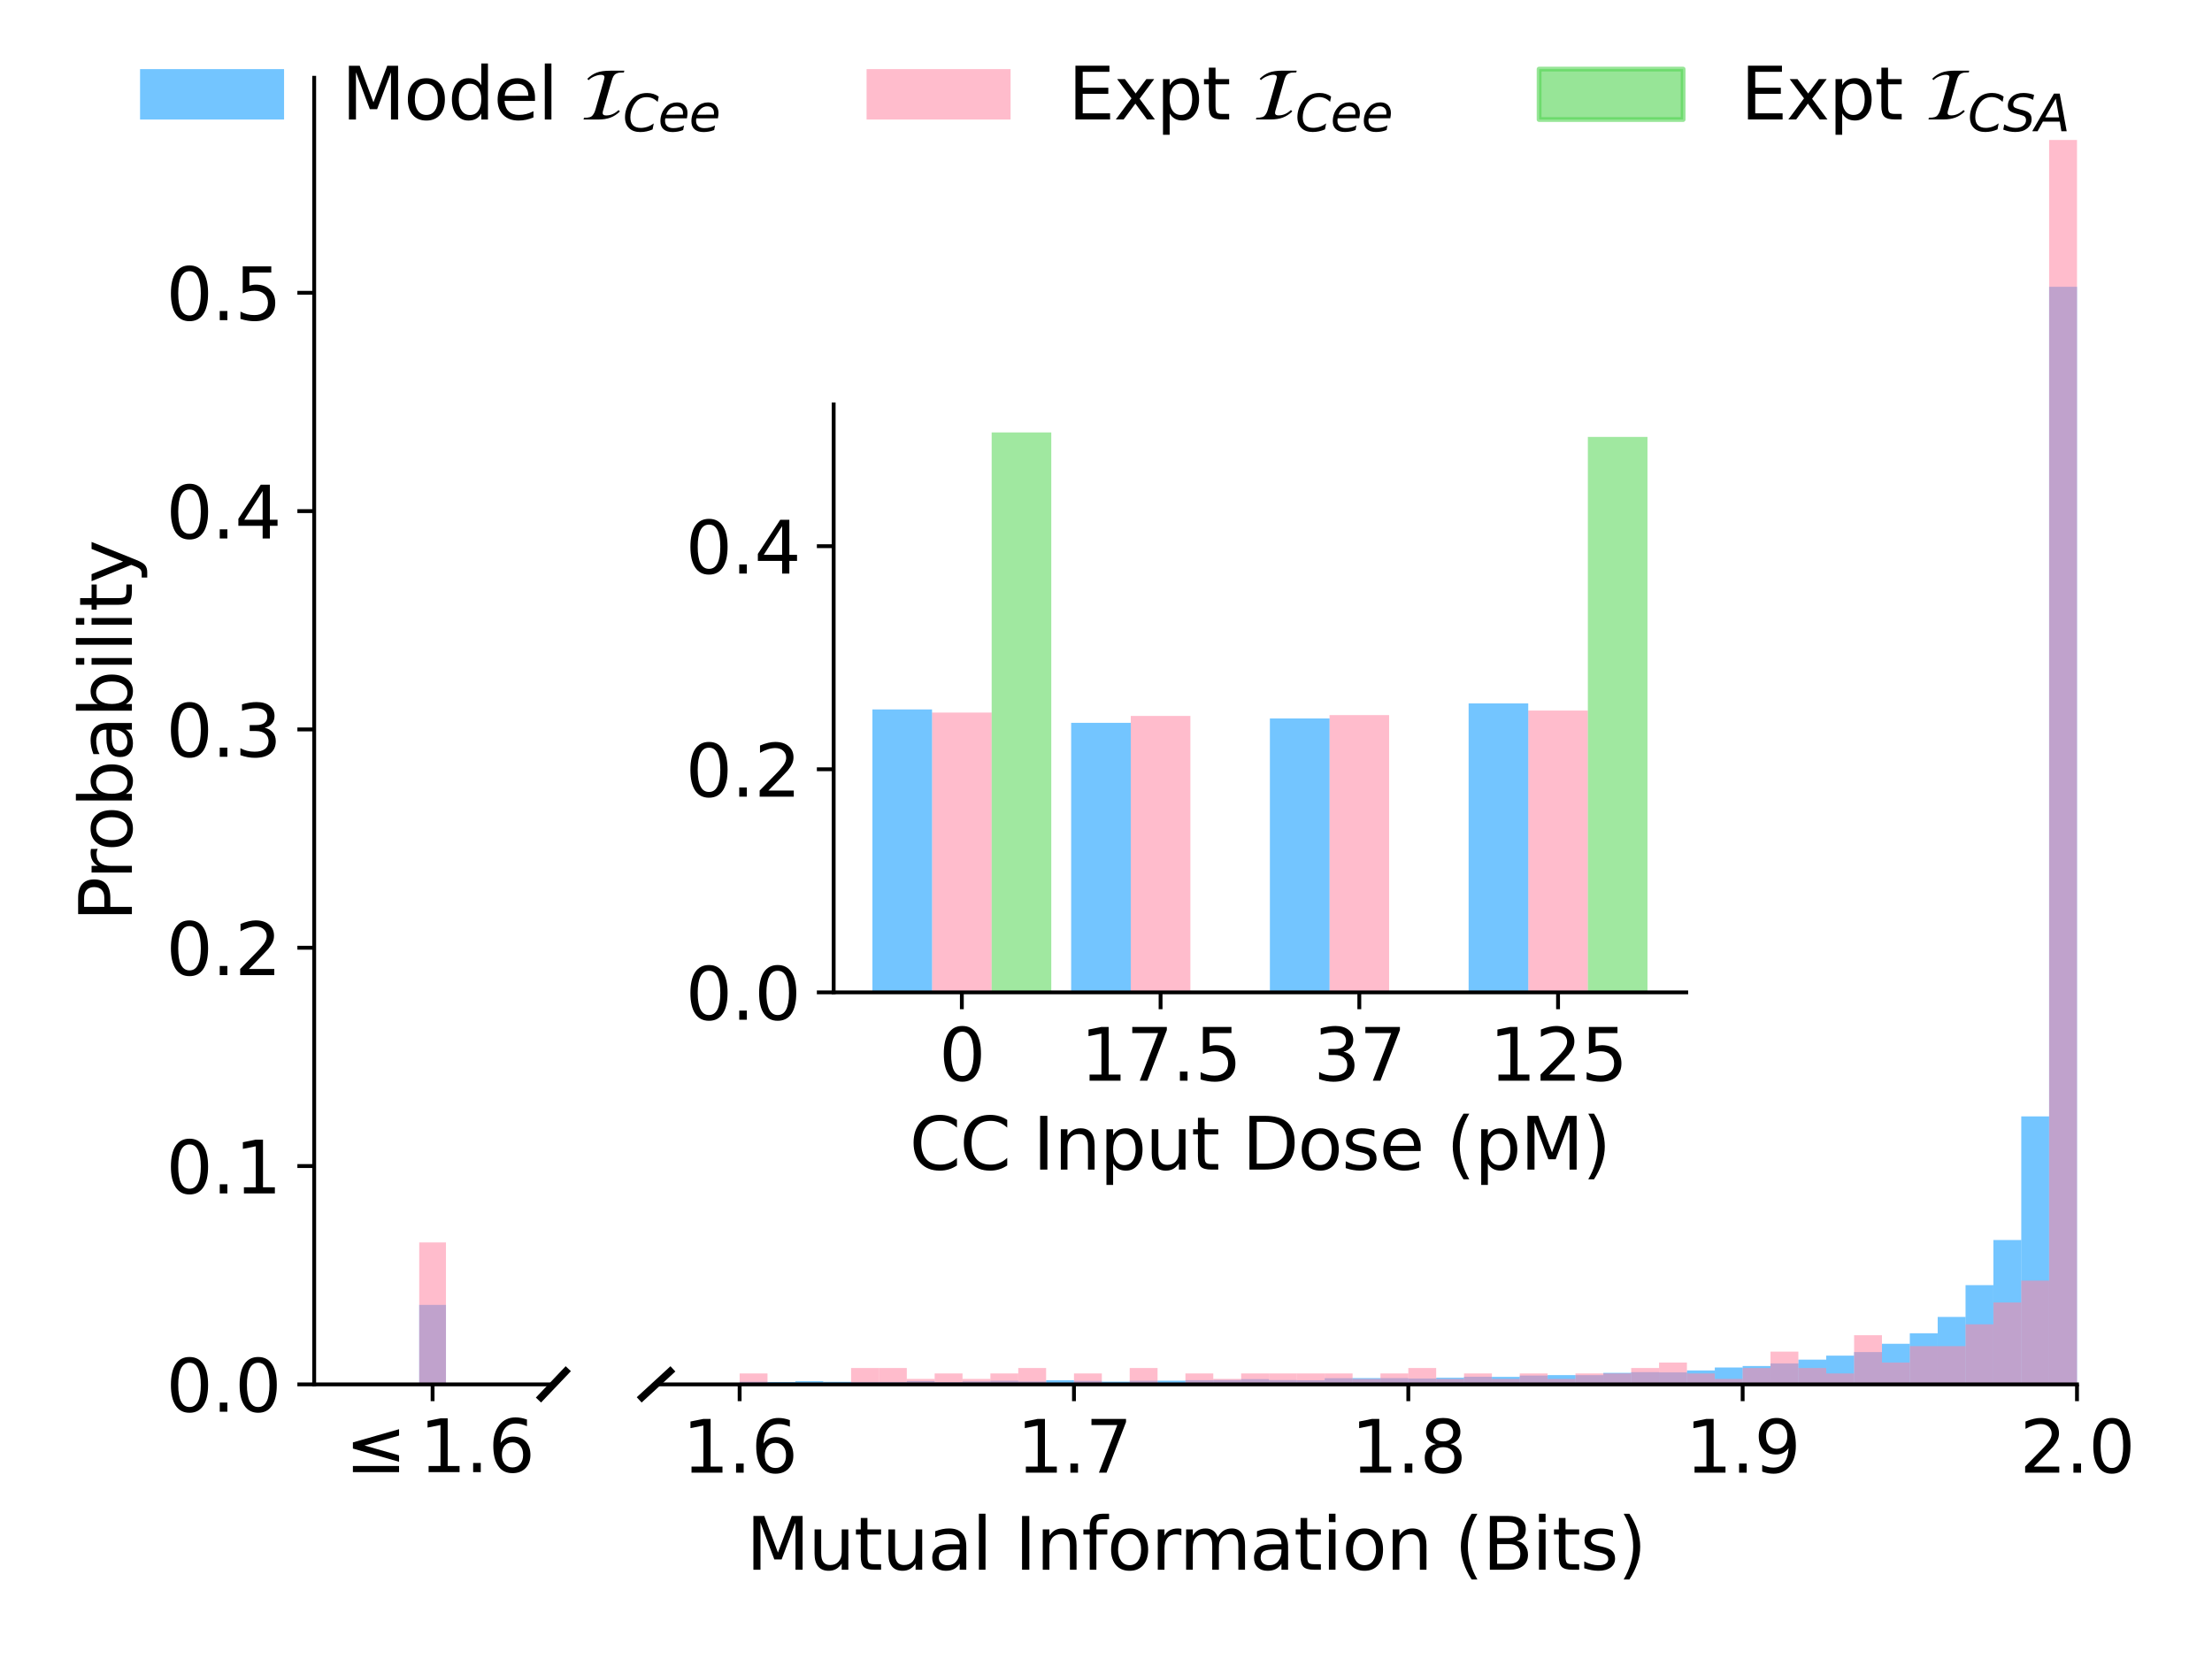 <?xml version="1.0" encoding="utf-8" standalone="no"?>
<!DOCTYPE svg PUBLIC "-//W3C//DTD SVG 1.1//EN"
  "http://www.w3.org/Graphics/SVG/1.1/DTD/svg11.dtd">
<svg height="345.6pt" version="1.1" viewBox="0 0 460.8 345.6" width="460.8pt" xmlns="http://www.w3.org/2000/svg" xmlns:xlink="http://www.w3.org/1999/xlink">
 <defs>
  <style type="text/css">*{stroke-linecap:butt;stroke-linejoin:round;}</style>
 </defs>
 <g id="figure_1">
  <g id="patch_1">
   <path d="M 0 345.6 
L 460.8 345.6 
L 460.8 0 
L 0 0 
z
" style="fill:#ffffff;"/>
  </g>
  <g id="axes_1">
   <g id="patch_2">
    <path d="M 65.45 288.389 
L 114.785 288.389 
L 114.785 16.2 
L 65.45 16.2 
z
" style="fill:#ffffff;"/>
   </g>
   <g id="patch_3">
    <path clip-path="url(#pae0243adae)" d="M 87.331 288.389 
L 92.903 288.389 
L 92.903 271.835 
L 87.331 271.835 
z
" style="fill:#0096ff;opacity:0.55;"/>
   </g>
   <g id="patch_4">
    <path clip-path="url(#pae0243adae)" d="M 87.331 288.389 
L 92.903 288.389 
L 92.903 258.828 
L 87.331 258.828 
z
" style="fill:#ff85a2;opacity:0.55;"/>
   </g>
   <g id="matplotlib.axis_1">
    <g id="xtick_1">
     <g id="line2d_1">
      <defs>
       <path d="M 0 0 
L 0 3.5 
" id="m8e11535f0c" style="stroke:#000000;stroke-width:0.8;"/>
      </defs>
      <g>
       <use style="stroke:#000000;stroke-width:0.8;" x="90.117" xlink:href="#m8e11535f0c" y="288.389"/>
      </g>
     </g>
     <g id="text_1">
      <!-- $\leq$1.6 -->
      <g transform="translate(68.967 306.786)scale(0.15 -0.15)">
       <defs>
        <path d="M 4684 3175 
L 1684 2309 
L 4684 1453 
L 4684 897 
L 678 2047 
L 678 2578 
L 4684 3725 
L 4684 3175 
z
M 678 531 
L 4684 531 
L 4684 0 
L 678 0 
L 678 531 
z
" id="DejaVuSans-2264" transform="scale(0.016)"/>
        <path d="M 794 531 
L 1825 531 
L 1825 4091 
L 703 3866 
L 703 4441 
L 1819 4666 
L 2450 4666 
L 2450 531 
L 3481 531 
L 3481 0 
L 794 0 
L 794 531 
z
" id="DejaVuSans-31" transform="scale(0.016)"/>
        <path d="M 684 794 
L 1344 794 
L 1344 0 
L 684 0 
L 684 794 
z
" id="DejaVuSans-2e" transform="scale(0.016)"/>
        <path d="M 2113 2584 
Q 1688 2584 1439 2293 
Q 1191 2003 1191 1497 
Q 1191 994 1439 701 
Q 1688 409 2113 409 
Q 2538 409 2786 701 
Q 3034 994 3034 1497 
Q 3034 2003 2786 2293 
Q 2538 2584 2113 2584 
z
M 3366 4563 
L 3366 3988 
Q 3128 4100 2886 4159 
Q 2644 4219 2406 4219 
Q 1781 4219 1451 3797 
Q 1122 3375 1075 2522 
Q 1259 2794 1537 2939 
Q 1816 3084 2150 3084 
Q 2853 3084 3261 2657 
Q 3669 2231 3669 1497 
Q 3669 778 3244 343 
Q 2819 -91 2113 -91 
Q 1303 -91 875 529 
Q 447 1150 447 2328 
Q 447 3434 972 4092 
Q 1497 4750 2381 4750 
Q 2619 4750 2861 4703 
Q 3103 4656 3366 4563 
z
" id="DejaVuSans-36" transform="scale(0.016)"/>
       </defs>
       <use transform="translate(19.482 0.781)" xlink:href="#DejaVuSans-2264"/>
       <use transform="translate(122.754 0.781)" xlink:href="#DejaVuSans-31"/>
       <use transform="translate(186.377 0.781)" xlink:href="#DejaVuSans-2e"/>
       <use transform="translate(218.164 0.781)" xlink:href="#DejaVuSans-36"/>
      </g>
     </g>
    </g>
   </g>
   <g id="matplotlib.axis_2">
    <g id="ytick_1">
     <g id="line2d_2">
      <defs>
       <path d="M 0 0 
L -3.5 0 
" id="m78f0cee0ce" style="stroke:#000000;stroke-width:0.8;"/>
      </defs>
      <g>
       <use style="stroke:#000000;stroke-width:0.8;" x="65.45" xlink:href="#m78f0cee0ce" y="288.389"/>
      </g>
     </g>
     <g id="text_2">
      <!-- 0.0 -->
      <g transform="translate(34.595 294.088)scale(0.15 -0.15)">
       <defs>
        <path d="M 2034 4250 
Q 1547 4250 1301 3770 
Q 1056 3291 1056 2328 
Q 1056 1369 1301 889 
Q 1547 409 2034 409 
Q 2525 409 2770 889 
Q 3016 1369 3016 2328 
Q 3016 3291 2770 3770 
Q 2525 4250 2034 4250 
z
M 2034 4750 
Q 2819 4750 3233 4129 
Q 3647 3509 3647 2328 
Q 3647 1150 3233 529 
Q 2819 -91 2034 -91 
Q 1250 -91 836 529 
Q 422 1150 422 2328 
Q 422 3509 836 4129 
Q 1250 4750 2034 4750 
z
" id="DejaVuSans-30" transform="scale(0.016)"/>
       </defs>
       <use xlink:href="#DejaVuSans-30"/>
       <use x="63.623" xlink:href="#DejaVuSans-2e"/>
       <use x="95.41" xlink:href="#DejaVuSans-30"/>
      </g>
     </g>
    </g>
    <g id="ytick_2">
     <g id="line2d_3">
      <g>
       <use style="stroke:#000000;stroke-width:0.8;" x="65.45" xlink:href="#m78f0cee0ce" y="242.91"/>
      </g>
     </g>
     <g id="text_3">
      <!-- 0.1 -->
      <g transform="translate(34.595 248.609)scale(0.15 -0.15)">
       <use xlink:href="#DejaVuSans-30"/>
       <use x="63.623" xlink:href="#DejaVuSans-2e"/>
       <use x="95.41" xlink:href="#DejaVuSans-31"/>
      </g>
     </g>
    </g>
    <g id="ytick_3">
     <g id="line2d_4">
      <g>
       <use style="stroke:#000000;stroke-width:0.8;" x="65.45" xlink:href="#m78f0cee0ce" y="197.432"/>
      </g>
     </g>
     <g id="text_4">
      <!-- 0.2 -->
      <g transform="translate(34.595 203.131)scale(0.15 -0.15)">
       <defs>
        <path d="M 1228 531 
L 3431 531 
L 3431 0 
L 469 0 
L 469 531 
Q 828 903 1448 1529 
Q 2069 2156 2228 2338 
Q 2531 2678 2651 2914 
Q 2772 3150 2772 3378 
Q 2772 3750 2511 3984 
Q 2250 4219 1831 4219 
Q 1534 4219 1204 4116 
Q 875 4013 500 3803 
L 500 4441 
Q 881 4594 1212 4672 
Q 1544 4750 1819 4750 
Q 2544 4750 2975 4387 
Q 3406 4025 3406 3419 
Q 3406 3131 3298 2873 
Q 3191 2616 2906 2266 
Q 2828 2175 2409 1742 
Q 1991 1309 1228 531 
z
" id="DejaVuSans-32" transform="scale(0.016)"/>
       </defs>
       <use xlink:href="#DejaVuSans-30"/>
       <use x="63.623" xlink:href="#DejaVuSans-2e"/>
       <use x="95.41" xlink:href="#DejaVuSans-32"/>
      </g>
     </g>
    </g>
    <g id="ytick_4">
     <g id="line2d_5">
      <g>
       <use style="stroke:#000000;stroke-width:0.8;" x="65.45" xlink:href="#m78f0cee0ce" y="151.953"/>
      </g>
     </g>
     <g id="text_5">
      <!-- 0.3 -->
      <g transform="translate(34.595 157.652)scale(0.15 -0.15)">
       <defs>
        <path d="M 2597 2516 
Q 3050 2419 3304 2112 
Q 3559 1806 3559 1356 
Q 3559 666 3084 287 
Q 2609 -91 1734 -91 
Q 1441 -91 1130 -33 
Q 819 25 488 141 
L 488 750 
Q 750 597 1062 519 
Q 1375 441 1716 441 
Q 2309 441 2620 675 
Q 2931 909 2931 1356 
Q 2931 1769 2642 2001 
Q 2353 2234 1838 2234 
L 1294 2234 
L 1294 2753 
L 1863 2753 
Q 2328 2753 2575 2939 
Q 2822 3125 2822 3475 
Q 2822 3834 2567 4026 
Q 2313 4219 1838 4219 
Q 1578 4219 1281 4162 
Q 984 4106 628 3988 
L 628 4550 
Q 988 4650 1302 4700 
Q 1616 4750 1894 4750 
Q 2613 4750 3031 4423 
Q 3450 4097 3450 3541 
Q 3450 3153 3228 2886 
Q 3006 2619 2597 2516 
z
" id="DejaVuSans-33" transform="scale(0.016)"/>
       </defs>
       <use xlink:href="#DejaVuSans-30"/>
       <use x="63.623" xlink:href="#DejaVuSans-2e"/>
       <use x="95.41" xlink:href="#DejaVuSans-33"/>
      </g>
     </g>
    </g>
    <g id="ytick_5">
     <g id="line2d_6">
      <g>
       <use style="stroke:#000000;stroke-width:0.8;" x="65.45" xlink:href="#m78f0cee0ce" y="106.475"/>
      </g>
     </g>
     <g id="text_6">
      <!-- 0.4 -->
      <g transform="translate(34.595 112.174)scale(0.15 -0.15)">
       <defs>
        <path d="M 2419 4116 
L 825 1625 
L 2419 1625 
L 2419 4116 
z
M 2253 4666 
L 3047 4666 
L 3047 1625 
L 3713 1625 
L 3713 1100 
L 3047 1100 
L 3047 0 
L 2419 0 
L 2419 1100 
L 313 1100 
L 313 1709 
L 2253 4666 
z
" id="DejaVuSans-34" transform="scale(0.016)"/>
       </defs>
       <use xlink:href="#DejaVuSans-30"/>
       <use x="63.623" xlink:href="#DejaVuSans-2e"/>
       <use x="95.41" xlink:href="#DejaVuSans-34"/>
      </g>
     </g>
    </g>
    <g id="ytick_6">
     <g id="line2d_7">
      <g>
       <use style="stroke:#000000;stroke-width:0.8;" x="65.45" xlink:href="#m78f0cee0ce" y="60.996"/>
      </g>
     </g>
     <g id="text_7">
      <!-- 0.5 -->
      <g transform="translate(34.595 66.695)scale(0.15 -0.15)">
       <defs>
        <path d="M 691 4666 
L 3169 4666 
L 3169 4134 
L 1269 4134 
L 1269 2991 
Q 1406 3038 1543 3061 
Q 1681 3084 1819 3084 
Q 2600 3084 3056 2656 
Q 3513 2228 3513 1497 
Q 3513 744 3044 326 
Q 2575 -91 1722 -91 
Q 1428 -91 1123 -41 
Q 819 9 494 109 
L 494 744 
Q 775 591 1075 516 
Q 1375 441 1709 441 
Q 2250 441 2565 725 
Q 2881 1009 2881 1497 
Q 2881 1984 2565 2268 
Q 2250 2553 1709 2553 
Q 1456 2553 1204 2497 
Q 953 2441 691 2322 
L 691 4666 
z
" id="DejaVuSans-35" transform="scale(0.016)"/>
       </defs>
       <use xlink:href="#DejaVuSans-30"/>
       <use x="63.623" xlink:href="#DejaVuSans-2e"/>
       <use x="95.41" xlink:href="#DejaVuSans-35"/>
      </g>
     </g>
    </g>
    <g id="text_8">
     <!-- Probability -->
     <g transform="translate(27.476 191.938)rotate(-90)scale(0.15 -0.15)">
      <defs>
       <path d="M 1259 4147 
L 1259 2394 
L 2053 2394 
Q 2494 2394 2734 2622 
Q 2975 2850 2975 3272 
Q 2975 3691 2734 3919 
Q 2494 4147 2053 4147 
L 1259 4147 
z
M 628 4666 
L 2053 4666 
Q 2838 4666 3239 4311 
Q 3641 3956 3641 3272 
Q 3641 2581 3239 2228 
Q 2838 1875 2053 1875 
L 1259 1875 
L 1259 0 
L 628 0 
L 628 4666 
z
" id="DejaVuSans-50" transform="scale(0.016)"/>
       <path d="M 2631 2963 
Q 2534 3019 2420 3045 
Q 2306 3072 2169 3072 
Q 1681 3072 1420 2755 
Q 1159 2438 1159 1844 
L 1159 0 
L 581 0 
L 581 3500 
L 1159 3500 
L 1159 2956 
Q 1341 3275 1631 3429 
Q 1922 3584 2338 3584 
Q 2397 3584 2469 3576 
Q 2541 3569 2628 3553 
L 2631 2963 
z
" id="DejaVuSans-72" transform="scale(0.016)"/>
       <path d="M 1959 3097 
Q 1497 3097 1228 2736 
Q 959 2375 959 1747 
Q 959 1119 1226 758 
Q 1494 397 1959 397 
Q 2419 397 2687 759 
Q 2956 1122 2956 1747 
Q 2956 2369 2687 2733 
Q 2419 3097 1959 3097 
z
M 1959 3584 
Q 2709 3584 3137 3096 
Q 3566 2609 3566 1747 
Q 3566 888 3137 398 
Q 2709 -91 1959 -91 
Q 1206 -91 779 398 
Q 353 888 353 1747 
Q 353 2609 779 3096 
Q 1206 3584 1959 3584 
z
" id="DejaVuSans-6f" transform="scale(0.016)"/>
       <path d="M 3116 1747 
Q 3116 2381 2855 2742 
Q 2594 3103 2138 3103 
Q 1681 3103 1420 2742 
Q 1159 2381 1159 1747 
Q 1159 1113 1420 752 
Q 1681 391 2138 391 
Q 2594 391 2855 752 
Q 3116 1113 3116 1747 
z
M 1159 2969 
Q 1341 3281 1617 3432 
Q 1894 3584 2278 3584 
Q 2916 3584 3314 3078 
Q 3713 2572 3713 1747 
Q 3713 922 3314 415 
Q 2916 -91 2278 -91 
Q 1894 -91 1617 61 
Q 1341 213 1159 525 
L 1159 0 
L 581 0 
L 581 4863 
L 1159 4863 
L 1159 2969 
z
" id="DejaVuSans-62" transform="scale(0.016)"/>
       <path d="M 2194 1759 
Q 1497 1759 1228 1600 
Q 959 1441 959 1056 
Q 959 750 1161 570 
Q 1363 391 1709 391 
Q 2188 391 2477 730 
Q 2766 1069 2766 1631 
L 2766 1759 
L 2194 1759 
z
M 3341 1997 
L 3341 0 
L 2766 0 
L 2766 531 
Q 2569 213 2275 61 
Q 1981 -91 1556 -91 
Q 1019 -91 701 211 
Q 384 513 384 1019 
Q 384 1609 779 1909 
Q 1175 2209 1959 2209 
L 2766 2209 
L 2766 2266 
Q 2766 2663 2505 2880 
Q 2244 3097 1772 3097 
Q 1472 3097 1187 3025 
Q 903 2953 641 2809 
L 641 3341 
Q 956 3463 1253 3523 
Q 1550 3584 1831 3584 
Q 2591 3584 2966 3190 
Q 3341 2797 3341 1997 
z
" id="DejaVuSans-61" transform="scale(0.016)"/>
       <path d="M 603 3500 
L 1178 3500 
L 1178 0 
L 603 0 
L 603 3500 
z
M 603 4863 
L 1178 4863 
L 1178 4134 
L 603 4134 
L 603 4863 
z
" id="DejaVuSans-69" transform="scale(0.016)"/>
       <path d="M 603 4863 
L 1178 4863 
L 1178 0 
L 603 0 
L 603 4863 
z
" id="DejaVuSans-6c" transform="scale(0.016)"/>
       <path d="M 1172 4494 
L 1172 3500 
L 2356 3500 
L 2356 3053 
L 1172 3053 
L 1172 1153 
Q 1172 725 1289 603 
Q 1406 481 1766 481 
L 2356 481 
L 2356 0 
L 1766 0 
Q 1100 0 847 248 
Q 594 497 594 1153 
L 594 3053 
L 172 3053 
L 172 3500 
L 594 3500 
L 594 4494 
L 1172 4494 
z
" id="DejaVuSans-74" transform="scale(0.016)"/>
       <path d="M 2059 -325 
Q 1816 -950 1584 -1140 
Q 1353 -1331 966 -1331 
L 506 -1331 
L 506 -850 
L 844 -850 
Q 1081 -850 1212 -737 
Q 1344 -625 1503 -206 
L 1606 56 
L 191 3500 
L 800 3500 
L 1894 763 
L 2988 3500 
L 3597 3500 
L 2059 -325 
z
" id="DejaVuSans-79" transform="scale(0.016)"/>
      </defs>
      <use xlink:href="#DejaVuSans-50"/>
      <use x="58.553" xlink:href="#DejaVuSans-72"/>
      <use x="97.416" xlink:href="#DejaVuSans-6f"/>
      <use x="158.598" xlink:href="#DejaVuSans-62"/>
      <use x="222.074" xlink:href="#DejaVuSans-61"/>
      <use x="283.354" xlink:href="#DejaVuSans-62"/>
      <use x="346.83" xlink:href="#DejaVuSans-69"/>
      <use x="374.613" xlink:href="#DejaVuSans-6c"/>
      <use x="402.396" xlink:href="#DejaVuSans-69"/>
      <use x="430.18" xlink:href="#DejaVuSans-74"/>
      <use x="469.389" xlink:href="#DejaVuSans-79"/>
     </g>
    </g>
   </g>
   <g id="line2d_8">
    <path d="M 112.688 291.111 
L 117.868 285.667 
" style="fill:none;stroke:#000000;stroke-linecap:square;stroke-width:1.5;"/>
   </g>
   <g id="patch_5">
    <path d="M 65.45 288.389 
L 65.45 16.2 
" style="fill:none;stroke:#000000;stroke-linecap:square;stroke-linejoin:miter;stroke-width:0.8;"/>
   </g>
   <g id="patch_6">
    <path d="M 65.45 288.389 
L 114.785 288.389 
" style="fill:none;stroke:#000000;stroke-linecap:square;stroke-linejoin:miter;stroke-width:0.8;"/>
   </g>
  </g>
  <g id="axes_2">
   <g id="patch_7">
    <path d="M 136.666 288.389 
L 432.675 288.389 
L 432.675 16.2 
L 136.666 16.2 
z
" style="fill:#ffffff;"/>
   </g>
   <g id="patch_8">
    <path clip-path="url(#p901dc71125)" d="M 154.079 288.389 
L 159.883 288.389 
L 159.883 287.843 
L 154.079 287.843 
z
" style="fill:#0096ff;opacity:0.55;"/>
   </g>
   <g id="patch_9">
    <path clip-path="url(#p901dc71125)" d="M 159.883 288.389 
L 165.687 288.389 
L 165.687 287.898 
L 159.883 287.898 
z
" style="fill:#0096ff;opacity:0.55;"/>
   </g>
   <g id="patch_10">
    <path clip-path="url(#p901dc71125)" d="M 165.687 288.389 
L 171.491 288.389 
L 171.491 287.734 
L 165.687 287.734 
z
" style="fill:#0096ff;opacity:0.55;"/>
   </g>
   <g id="patch_11">
    <path clip-path="url(#p901dc71125)" d="M 171.491 288.389 
L 177.295 288.389 
L 177.295 287.861 
L 171.491 287.861 
z
" style="fill:#0096ff;opacity:0.55;"/>
   </g>
   <g id="patch_12">
    <path clip-path="url(#p901dc71125)" d="M 177.295 288.389 
L 183.099 288.389 
L 183.099 287.879 
L 177.295 287.879 
z
" style="fill:#0096ff;opacity:0.55;"/>
   </g>
   <g id="patch_13">
    <path clip-path="url(#p901dc71125)" d="M 183.099 288.389 
L 188.903 288.389 
L 188.903 287.889 
L 183.099 287.889 
z
" style="fill:#0096ff;opacity:0.55;"/>
   </g>
   <g id="patch_14">
    <path clip-path="url(#p901dc71125)" d="M 188.903 288.389 
L 194.707 288.389 
L 194.707 287.716 
L 188.903 287.716 
z
" style="fill:#0096ff;opacity:0.55;"/>
   </g>
   <g id="patch_15">
    <path clip-path="url(#p901dc71125)" d="M 194.707 288.389 
L 200.511 288.389 
L 200.511 287.916 
L 194.707 287.916 
z
" style="fill:#0096ff;opacity:0.55;"/>
   </g>
   <g id="patch_16">
    <path clip-path="url(#p901dc71125)" d="M 200.511 288.389 
L 206.315 288.389 
L 206.315 287.77 
L 200.511 287.77 
z
" style="fill:#0096ff;opacity:0.55;"/>
   </g>
   <g id="patch_17">
    <path clip-path="url(#p901dc71125)" d="M 206.315 288.389 
L 212.119 288.389 
L 212.119 287.643 
L 206.315 287.643 
z
" style="fill:#0096ff;opacity:0.55;"/>
   </g>
   <g id="patch_18">
    <path clip-path="url(#p901dc71125)" d="M 212.119 288.389 
L 217.924 288.389 
L 217.924 287.788 
L 212.119 287.788 
z
" style="fill:#0096ff;opacity:0.55;"/>
   </g>
   <g id="patch_19">
    <path clip-path="url(#p901dc71125)" d="M 217.924 288.389 
L 223.728 288.389 
L 223.728 287.525 
L 217.924 287.525 
z
" style="fill:#0096ff;opacity:0.55;"/>
   </g>
   <g id="patch_20">
    <path clip-path="url(#p901dc71125)" d="M 223.728 288.389 
L 229.532 288.389 
L 229.532 287.67 
L 223.728 287.67 
z
" style="fill:#0096ff;opacity:0.55;"/>
   </g>
   <g id="patch_21">
    <path clip-path="url(#p901dc71125)" d="M 229.532 288.389 
L 235.336 288.389 
L 235.336 287.816 
L 229.532 287.816 
z
" style="fill:#0096ff;opacity:0.55;"/>
   </g>
   <g id="patch_22">
    <path clip-path="url(#p901dc71125)" d="M 235.336 288.389 
L 241.14 288.389 
L 241.14 287.634 
L 235.336 287.634 
z
" style="fill:#0096ff;opacity:0.55;"/>
   </g>
   <g id="patch_23">
    <path clip-path="url(#p901dc71125)" d="M 241.14 288.389 
L 246.944 288.389 
L 246.944 287.625 
L 241.14 287.625 
z
" style="fill:#0096ff;opacity:0.55;"/>
   </g>
   <g id="patch_24">
    <path clip-path="url(#p901dc71125)" d="M 246.944 288.389 
L 252.748 288.389 
L 252.748 287.516 
L 246.944 287.516 
z
" style="fill:#0096ff;opacity:0.55;"/>
   </g>
   <g id="patch_25">
    <path clip-path="url(#p901dc71125)" d="M 252.748 288.389 
L 258.552 288.389 
L 258.552 287.479 
L 252.748 287.479 
z
" style="fill:#0096ff;opacity:0.55;"/>
   </g>
   <g id="patch_26">
    <path clip-path="url(#p901dc71125)" d="M 258.552 288.389 
L 264.356 288.389 
L 264.356 287.288 
L 258.552 287.288 
z
" style="fill:#0096ff;opacity:0.55;"/>
   </g>
   <g id="patch_27">
    <path clip-path="url(#p901dc71125)" d="M 264.356 288.389 
L 270.16 288.389 
L 270.16 287.488 
L 264.356 287.488 
z
" style="fill:#0096ff;opacity:0.55;"/>
   </g>
   <g id="patch_28">
    <path clip-path="url(#p901dc71125)" d="M 270.16 288.389 
L 275.964 288.389 
L 275.964 287.525 
L 270.16 287.525 
z
" style="fill:#0096ff;opacity:0.55;"/>
   </g>
   <g id="patch_29">
    <path clip-path="url(#p901dc71125)" d="M 275.964 288.389 
L 281.769 288.389 
L 281.769 287.097 
L 275.964 287.097 
z
" style="fill:#0096ff;opacity:0.55;"/>
   </g>
   <g id="patch_30">
    <path clip-path="url(#p901dc71125)" d="M 281.769 288.389 
L 287.573 288.389 
L 287.573 287.088 
L 281.769 287.088 
z
" style="fill:#0096ff;opacity:0.55;"/>
   </g>
   <g id="patch_31">
    <path clip-path="url(#p901dc71125)" d="M 287.573 288.389 
L 293.377 288.389 
L 293.377 287.079 
L 287.573 287.079 
z
" style="fill:#0096ff;opacity:0.55;"/>
   </g>
   <g id="patch_32">
    <path clip-path="url(#p901dc71125)" d="M 293.377 288.389 
L 299.181 288.389 
L 299.181 287.17 
L 293.377 287.17 
z
" style="fill:#0096ff;opacity:0.55;"/>
   </g>
   <g id="patch_33">
    <path clip-path="url(#p901dc71125)" d="M 299.181 288.389 
L 304.985 288.389 
L 304.985 287.015 
L 299.181 287.015 
z
" style="fill:#0096ff;opacity:0.55;"/>
   </g>
   <g id="patch_34">
    <path clip-path="url(#p901dc71125)" d="M 304.985 288.389 
L 310.789 288.389 
L 310.789 286.806 
L 304.985 286.806 
z
" style="fill:#0096ff;opacity:0.55;"/>
   </g>
   <g id="patch_35">
    <path clip-path="url(#p901dc71125)" d="M 310.789 288.389 
L 316.593 288.389 
L 316.593 286.824 
L 310.789 286.824 
z
" style="fill:#0096ff;opacity:0.55;"/>
   </g>
   <g id="patch_36">
    <path clip-path="url(#p901dc71125)" d="M 316.593 288.389 
L 322.397 288.389 
L 322.397 286.561 
L 316.593 286.561 
z
" style="fill:#0096ff;opacity:0.55;"/>
   </g>
   <g id="patch_37">
    <path clip-path="url(#p901dc71125)" d="M 322.397 288.389 
L 328.201 288.389 
L 328.201 286.461 
L 322.397 286.461 
z
" style="fill:#0096ff;opacity:0.55;"/>
   </g>
   <g id="patch_38">
    <path clip-path="url(#p901dc71125)" d="M 328.201 288.389 
L 334.005 288.389 
L 334.005 286.47 
L 328.201 286.47 
z
" style="fill:#0096ff;opacity:0.55;"/>
   </g>
   <g id="patch_39">
    <path clip-path="url(#p901dc71125)" d="M 334.005 288.389 
L 339.81 288.389 
L 339.81 285.997 
L 334.005 285.997 
z
" style="fill:#0096ff;opacity:0.55;"/>
   </g>
   <g id="patch_40">
    <path clip-path="url(#p901dc71125)" d="M 339.81 288.389 
L 345.614 288.389 
L 345.614 285.842 
L 339.81 285.842 
z
" style="fill:#0096ff;opacity:0.55;"/>
   </g>
   <g id="patch_41">
    <path clip-path="url(#p901dc71125)" d="M 345.614 288.389 
L 351.418 288.389 
L 351.418 285.887 
L 345.614 285.887 
z
" style="fill:#0096ff;opacity:0.55;"/>
   </g>
   <g id="patch_42">
    <path clip-path="url(#p901dc71125)" d="M 351.418 288.389 
L 357.222 288.389 
L 357.222 285.487 
L 351.418 285.487 
z
" style="fill:#0096ff;opacity:0.55;"/>
   </g>
   <g id="patch_43">
    <path clip-path="url(#p901dc71125)" d="M 357.222 288.389 
L 363.026 288.389 
L 363.026 284.878 
L 357.222 284.878 
z
" style="fill:#0096ff;opacity:0.55;"/>
   </g>
   <g id="patch_44">
    <path clip-path="url(#p901dc71125)" d="M 363.026 288.389 
L 368.83 288.389 
L 368.83 284.569 
L 363.026 284.569 
z
" style="fill:#0096ff;opacity:0.55;"/>
   </g>
   <g id="patch_45">
    <path clip-path="url(#p901dc71125)" d="M 368.83 288.389 
L 374.634 288.389 
L 374.634 284.023 
L 368.83 284.023 
z
" style="fill:#0096ff;opacity:0.55;"/>
   </g>
   <g id="patch_46">
    <path clip-path="url(#p901dc71125)" d="M 374.634 288.389 
L 380.438 288.389 
L 380.438 283.241 
L 374.634 283.241 
z
" style="fill:#0096ff;opacity:0.55;"/>
   </g>
   <g id="patch_47">
    <path clip-path="url(#p901dc71125)" d="M 380.438 288.389 
L 386.242 288.389 
L 386.242 282.404 
L 380.438 282.404 
z
" style="fill:#0096ff;opacity:0.55;"/>
   </g>
   <g id="patch_48">
    <path clip-path="url(#p901dc71125)" d="M 386.242 288.389 
L 392.046 288.389 
L 392.046 281.667 
L 386.242 281.667 
z
" style="fill:#0096ff;opacity:0.55;"/>
   </g>
   <g id="patch_49">
    <path clip-path="url(#p901dc71125)" d="M 392.046 288.389 
L 397.85 288.389 
L 397.85 279.939 
L 392.046 279.939 
z
" style="fill:#0096ff;opacity:0.55;"/>
   </g>
   <g id="patch_50">
    <path clip-path="url(#p901dc71125)" d="M 397.85 288.389 
L 403.655 288.389 
L 403.655 277.747 
L 397.85 277.747 
z
" style="fill:#0096ff;opacity:0.55;"/>
   </g>
   <g id="patch_51">
    <path clip-path="url(#p901dc71125)" d="M 403.655 288.389 
L 409.459 288.389 
L 409.459 274.345 
L 403.655 274.345 
z
" style="fill:#0096ff;opacity:0.55;"/>
   </g>
   <g id="patch_52">
    <path clip-path="url(#p901dc71125)" d="M 409.459 288.389 
L 415.263 288.389 
L 415.263 267.714 
L 409.459 267.714 
z
" style="fill:#0096ff;opacity:0.55;"/>
   </g>
   <g id="patch_53">
    <path clip-path="url(#p901dc71125)" d="M 415.263 288.389 
L 421.067 288.389 
L 421.067 258.318 
L 415.263 258.318 
z
" style="fill:#0096ff;opacity:0.55;"/>
   </g>
   <g id="patch_54">
    <path clip-path="url(#p901dc71125)" d="M 421.067 288.389 
L 426.871 288.389 
L 426.871 232.559 
L 421.067 232.559 
z
" style="fill:#0096ff;opacity:0.55;"/>
   </g>
   <g id="patch_55">
    <path clip-path="url(#p901dc71125)" d="M 426.871 288.389 
L 432.675 288.389 
L 432.675 59.741 
L 426.871 59.741 
z
" style="fill:#0096ff;opacity:0.55;"/>
   </g>
   <g id="patch_56">
    <path clip-path="url(#p901dc71125)" d="M 154.079 288.389 
L 159.883 288.389 
L 159.883 286.115 
L 154.079 286.115 
z
" style="fill:#ff85a2;opacity:0.55;"/>
   </g>
   <g id="patch_57">
    <path clip-path="url(#p901dc71125)" d="M 159.883 288.389 
L 165.687 288.389 
L 165.687 288.389 
L 159.883 288.389 
z
" style="fill:#ff85a2;opacity:0.55;"/>
   </g>
   <g id="patch_58">
    <path clip-path="url(#p901dc71125)" d="M 165.687 288.389 
L 171.491 288.389 
L 171.491 288.389 
L 165.687 288.389 
z
" style="fill:#ff85a2;opacity:0.55;"/>
   </g>
   <g id="patch_59">
    <path clip-path="url(#p901dc71125)" d="M 171.491 288.389 
L 177.295 288.389 
L 177.295 288.389 
L 171.491 288.389 
z
" style="fill:#ff85a2;opacity:0.55;"/>
   </g>
   <g id="patch_60">
    <path clip-path="url(#p901dc71125)" d="M 177.295 288.389 
L 183.099 288.389 
L 183.099 284.978 
L 177.295 284.978 
z
" style="fill:#ff85a2;opacity:0.55;"/>
   </g>
   <g id="patch_61">
    <path clip-path="url(#p901dc71125)" d="M 183.099 288.389 
L 188.903 288.389 
L 188.903 284.978 
L 183.099 284.978 
z
" style="fill:#ff85a2;opacity:0.55;"/>
   </g>
   <g id="patch_62">
    <path clip-path="url(#p901dc71125)" d="M 188.903 288.389 
L 194.707 288.389 
L 194.707 287.252 
L 188.903 287.252 
z
" style="fill:#ff85a2;opacity:0.55;"/>
   </g>
   <g id="patch_63">
    <path clip-path="url(#p901dc71125)" d="M 194.707 288.389 
L 200.511 288.389 
L 200.511 286.115 
L 194.707 286.115 
z
" style="fill:#ff85a2;opacity:0.55;"/>
   </g>
   <g id="patch_64">
    <path clip-path="url(#p901dc71125)" d="M 200.511 288.389 
L 206.315 288.389 
L 206.315 287.252 
L 200.511 287.252 
z
" style="fill:#ff85a2;opacity:0.55;"/>
   </g>
   <g id="patch_65">
    <path clip-path="url(#p901dc71125)" d="M 206.315 288.389 
L 212.119 288.389 
L 212.119 286.115 
L 206.315 286.115 
z
" style="fill:#ff85a2;opacity:0.55;"/>
   </g>
   <g id="patch_66">
    <path clip-path="url(#p901dc71125)" d="M 212.119 288.389 
L 217.924 288.389 
L 217.924 284.978 
L 212.119 284.978 
z
" style="fill:#ff85a2;opacity:0.55;"/>
   </g>
   <g id="patch_67">
    <path clip-path="url(#p901dc71125)" d="M 217.924 288.389 
L 223.728 288.389 
L 223.728 288.389 
L 217.924 288.389 
z
" style="fill:#ff85a2;opacity:0.55;"/>
   </g>
   <g id="patch_68">
    <path clip-path="url(#p901dc71125)" d="M 223.728 288.389 
L 229.532 288.389 
L 229.532 286.115 
L 223.728 286.115 
z
" style="fill:#ff85a2;opacity:0.55;"/>
   </g>
   <g id="patch_69">
    <path clip-path="url(#p901dc71125)" d="M 229.532 288.389 
L 235.336 288.389 
L 235.336 288.389 
L 229.532 288.389 
z
" style="fill:#ff85a2;opacity:0.55;"/>
   </g>
   <g id="patch_70">
    <path clip-path="url(#p901dc71125)" d="M 235.336 288.389 
L 241.14 288.389 
L 241.14 284.978 
L 235.336 284.978 
z
" style="fill:#ff85a2;opacity:0.55;"/>
   </g>
   <g id="patch_71">
    <path clip-path="url(#p901dc71125)" d="M 241.14 288.389 
L 246.944 288.389 
L 246.944 288.389 
L 241.14 288.389 
z
" style="fill:#ff85a2;opacity:0.55;"/>
   </g>
   <g id="patch_72">
    <path clip-path="url(#p901dc71125)" d="M 246.944 288.389 
L 252.748 288.389 
L 252.748 286.115 
L 246.944 286.115 
z
" style="fill:#ff85a2;opacity:0.55;"/>
   </g>
   <g id="patch_73">
    <path clip-path="url(#p901dc71125)" d="M 252.748 288.389 
L 258.552 288.389 
L 258.552 287.252 
L 252.748 287.252 
z
" style="fill:#ff85a2;opacity:0.55;"/>
   </g>
   <g id="patch_74">
    <path clip-path="url(#p901dc71125)" d="M 258.552 288.389 
L 264.356 288.389 
L 264.356 286.115 
L 258.552 286.115 
z
" style="fill:#ff85a2;opacity:0.55;"/>
   </g>
   <g id="patch_75">
    <path clip-path="url(#p901dc71125)" d="M 264.356 288.389 
L 270.16 288.389 
L 270.16 286.115 
L 264.356 286.115 
z
" style="fill:#ff85a2;opacity:0.55;"/>
   </g>
   <g id="patch_76">
    <path clip-path="url(#p901dc71125)" d="M 270.16 288.389 
L 275.964 288.389 
L 275.964 286.115 
L 270.16 286.115 
z
" style="fill:#ff85a2;opacity:0.55;"/>
   </g>
   <g id="patch_77">
    <path clip-path="url(#p901dc71125)" d="M 275.964 288.389 
L 281.769 288.389 
L 281.769 286.115 
L 275.964 286.115 
z
" style="fill:#ff85a2;opacity:0.55;"/>
   </g>
   <g id="patch_78">
    <path clip-path="url(#p901dc71125)" d="M 281.769 288.389 
L 287.573 288.389 
L 287.573 287.252 
L 281.769 287.252 
z
" style="fill:#ff85a2;opacity:0.55;"/>
   </g>
   <g id="patch_79">
    <path clip-path="url(#p901dc71125)" d="M 287.573 288.389 
L 293.377 288.389 
L 293.377 286.115 
L 287.573 286.115 
z
" style="fill:#ff85a2;opacity:0.55;"/>
   </g>
   <g id="patch_80">
    <path clip-path="url(#p901dc71125)" d="M 293.377 288.389 
L 299.181 288.389 
L 299.181 284.978 
L 293.377 284.978 
z
" style="fill:#ff85a2;opacity:0.55;"/>
   </g>
   <g id="patch_81">
    <path clip-path="url(#p901dc71125)" d="M 299.181 288.389 
L 304.985 288.389 
L 304.985 287.252 
L 299.181 287.252 
z
" style="fill:#ff85a2;opacity:0.55;"/>
   </g>
   <g id="patch_82">
    <path clip-path="url(#p901dc71125)" d="M 304.985 288.389 
L 310.789 288.389 
L 310.789 286.115 
L 304.985 286.115 
z
" style="fill:#ff85a2;opacity:0.55;"/>
   </g>
   <g id="patch_83">
    <path clip-path="url(#p901dc71125)" d="M 310.789 288.389 
L 316.593 288.389 
L 316.593 287.252 
L 310.789 287.252 
z
" style="fill:#ff85a2;opacity:0.55;"/>
   </g>
   <g id="patch_84">
    <path clip-path="url(#p901dc71125)" d="M 316.593 288.389 
L 322.397 288.389 
L 322.397 286.115 
L 316.593 286.115 
z
" style="fill:#ff85a2;opacity:0.55;"/>
   </g>
   <g id="patch_85">
    <path clip-path="url(#p901dc71125)" d="M 322.397 288.389 
L 328.201 288.389 
L 328.201 287.252 
L 322.397 287.252 
z
" style="fill:#ff85a2;opacity:0.55;"/>
   </g>
   <g id="patch_86">
    <path clip-path="url(#p901dc71125)" d="M 328.201 288.389 
L 334.005 288.389 
L 334.005 286.115 
L 328.201 286.115 
z
" style="fill:#ff85a2;opacity:0.55;"/>
   </g>
   <g id="patch_87">
    <path clip-path="url(#p901dc71125)" d="M 334.005 288.389 
L 339.81 288.389 
L 339.81 286.115 
L 334.005 286.115 
z
" style="fill:#ff85a2;opacity:0.55;"/>
   </g>
   <g id="patch_88">
    <path clip-path="url(#p901dc71125)" d="M 339.81 288.389 
L 345.614 288.389 
L 345.614 284.978 
L 339.81 284.978 
z
" style="fill:#ff85a2;opacity:0.55;"/>
   </g>
   <g id="patch_89">
    <path clip-path="url(#p901dc71125)" d="M 345.614 288.389 
L 351.418 288.389 
L 351.418 283.841 
L 345.614 283.841 
z
" style="fill:#ff85a2;opacity:0.55;"/>
   </g>
   <g id="patch_90">
    <path clip-path="url(#p901dc71125)" d="M 351.418 288.389 
L 357.222 288.389 
L 357.222 286.115 
L 351.418 286.115 
z
" style="fill:#ff85a2;opacity:0.55;"/>
   </g>
   <g id="patch_91">
    <path clip-path="url(#p901dc71125)" d="M 357.222 288.389 
L 363.026 288.389 
L 363.026 287.252 
L 357.222 287.252 
z
" style="fill:#ff85a2;opacity:0.55;"/>
   </g>
   <g id="patch_92">
    <path clip-path="url(#p901dc71125)" d="M 363.026 288.389 
L 368.83 288.389 
L 368.83 284.978 
L 363.026 284.978 
z
" style="fill:#ff85a2;opacity:0.55;"/>
   </g>
   <g id="patch_93">
    <path clip-path="url(#p901dc71125)" d="M 368.83 288.389 
L 374.634 288.389 
L 374.634 281.567 
L 368.83 281.567 
z
" style="fill:#ff85a2;opacity:0.55;"/>
   </g>
   <g id="patch_94">
    <path clip-path="url(#p901dc71125)" d="M 374.634 288.389 
L 380.438 288.389 
L 380.438 284.978 
L 374.634 284.978 
z
" style="fill:#ff85a2;opacity:0.55;"/>
   </g>
   <g id="patch_95">
    <path clip-path="url(#p901dc71125)" d="M 380.438 288.389 
L 386.242 288.389 
L 386.242 286.115 
L 380.438 286.115 
z
" style="fill:#ff85a2;opacity:0.55;"/>
   </g>
   <g id="patch_96">
    <path clip-path="url(#p901dc71125)" d="M 386.242 288.389 
L 392.046 288.389 
L 392.046 278.156 
L 386.242 278.156 
z
" style="fill:#ff85a2;opacity:0.55;"/>
   </g>
   <g id="patch_97">
    <path clip-path="url(#p901dc71125)" d="M 392.046 288.389 
L 397.85 288.389 
L 397.85 283.841 
L 392.046 283.841 
z
" style="fill:#ff85a2;opacity:0.55;"/>
   </g>
   <g id="patch_98">
    <path clip-path="url(#p901dc71125)" d="M 397.85 288.389 
L 403.655 288.389 
L 403.655 280.43 
L 397.85 280.43 
z
" style="fill:#ff85a2;opacity:0.55;"/>
   </g>
   <g id="patch_99">
    <path clip-path="url(#p901dc71125)" d="M 403.655 288.389 
L 409.459 288.389 
L 409.459 280.43 
L 403.655 280.43 
z
" style="fill:#ff85a2;opacity:0.55;"/>
   </g>
   <g id="patch_100">
    <path clip-path="url(#p901dc71125)" d="M 409.459 288.389 
L 415.263 288.389 
L 415.263 275.882 
L 409.459 275.882 
z
" style="fill:#ff85a2;opacity:0.55;"/>
   </g>
   <g id="patch_101">
    <path clip-path="url(#p901dc71125)" d="M 415.263 288.389 
L 421.067 288.389 
L 421.067 271.334 
L 415.263 271.334 
z
" style="fill:#ff85a2;opacity:0.55;"/>
   </g>
   <g id="patch_102">
    <path clip-path="url(#p901dc71125)" d="M 421.067 288.389 
L 426.871 288.389 
L 426.871 266.787 
L 421.067 266.787 
z
" style="fill:#ff85a2;opacity:0.55;"/>
   </g>
   <g id="patch_103">
    <path clip-path="url(#p901dc71125)" d="M 426.871 288.389 
L 432.675 288.389 
L 432.675 29.161 
L 426.871 29.161 
z
" style="fill:#ff85a2;opacity:0.55;"/>
   </g>
   <g id="matplotlib.axis_3">
    <g id="xtick_2">
     <g id="line2d_9">
      <g>
       <use style="stroke:#000000;stroke-width:0.8;" x="154.079" xlink:href="#m8e11535f0c" y="288.389"/>
      </g>
     </g>
     <g id="text_9">
      <!-- 1.6 -->
      <g transform="translate(142.151 306.786)scale(0.15 -0.15)">
       <use xlink:href="#DejaVuSans-31"/>
       <use x="63.623" xlink:href="#DejaVuSans-2e"/>
       <use x="95.41" xlink:href="#DejaVuSans-36"/>
      </g>
     </g>
    </g>
    <g id="xtick_3">
     <g id="line2d_10">
      <g>
       <use style="stroke:#000000;stroke-width:0.8;" x="223.728" xlink:href="#m8e11535f0c" y="288.389"/>
      </g>
     </g>
     <g id="text_10">
      <!-- 1.7 -->
      <g transform="translate(211.8 306.786)scale(0.15 -0.15)">
       <defs>
        <path d="M 525 4666 
L 3525 4666 
L 3525 4397 
L 1831 0 
L 1172 0 
L 2766 4134 
L 525 4134 
L 525 4666 
z
" id="DejaVuSans-37" transform="scale(0.016)"/>
       </defs>
       <use xlink:href="#DejaVuSans-31"/>
       <use x="63.623" xlink:href="#DejaVuSans-2e"/>
       <use x="95.41" xlink:href="#DejaVuSans-37"/>
      </g>
     </g>
    </g>
    <g id="xtick_4">
     <g id="line2d_11">
      <g>
       <use style="stroke:#000000;stroke-width:0.8;" x="293.377" xlink:href="#m8e11535f0c" y="288.389"/>
      </g>
     </g>
     <g id="text_11">
      <!-- 1.8 -->
      <g transform="translate(281.449 306.786)scale(0.15 -0.15)">
       <defs>
        <path d="M 2034 2216 
Q 1584 2216 1326 1975 
Q 1069 1734 1069 1313 
Q 1069 891 1326 650 
Q 1584 409 2034 409 
Q 2484 409 2743 651 
Q 3003 894 3003 1313 
Q 3003 1734 2745 1975 
Q 2488 2216 2034 2216 
z
M 1403 2484 
Q 997 2584 770 2862 
Q 544 3141 544 3541 
Q 544 4100 942 4425 
Q 1341 4750 2034 4750 
Q 2731 4750 3128 4425 
Q 3525 4100 3525 3541 
Q 3525 3141 3298 2862 
Q 3072 2584 2669 2484 
Q 3125 2378 3379 2068 
Q 3634 1759 3634 1313 
Q 3634 634 3220 271 
Q 2806 -91 2034 -91 
Q 1263 -91 848 271 
Q 434 634 434 1313 
Q 434 1759 690 2068 
Q 947 2378 1403 2484 
z
M 1172 3481 
Q 1172 3119 1398 2916 
Q 1625 2713 2034 2713 
Q 2441 2713 2670 2916 
Q 2900 3119 2900 3481 
Q 2900 3844 2670 4047 
Q 2441 4250 2034 4250 
Q 1625 4250 1398 4047 
Q 1172 3844 1172 3481 
z
" id="DejaVuSans-38" transform="scale(0.016)"/>
       </defs>
       <use xlink:href="#DejaVuSans-31"/>
       <use x="63.623" xlink:href="#DejaVuSans-2e"/>
       <use x="95.41" xlink:href="#DejaVuSans-38"/>
      </g>
     </g>
    </g>
    <g id="xtick_5">
     <g id="line2d_12">
      <g>
       <use style="stroke:#000000;stroke-width:0.8;" x="363.026" xlink:href="#m8e11535f0c" y="288.389"/>
      </g>
     </g>
     <g id="text_12">
      <!-- 1.9 -->
      <g transform="translate(351.099 306.786)scale(0.15 -0.15)">
       <defs>
        <path d="M 703 97 
L 703 672 
Q 941 559 1184 500 
Q 1428 441 1663 441 
Q 2288 441 2617 861 
Q 2947 1281 2994 2138 
Q 2813 1869 2534 1725 
Q 2256 1581 1919 1581 
Q 1219 1581 811 2004 
Q 403 2428 403 3163 
Q 403 3881 828 4315 
Q 1253 4750 1959 4750 
Q 2769 4750 3195 4129 
Q 3622 3509 3622 2328 
Q 3622 1225 3098 567 
Q 2575 -91 1691 -91 
Q 1453 -91 1209 -44 
Q 966 3 703 97 
z
M 1959 2075 
Q 2384 2075 2632 2365 
Q 2881 2656 2881 3163 
Q 2881 3666 2632 3958 
Q 2384 4250 1959 4250 
Q 1534 4250 1286 3958 
Q 1038 3666 1038 3163 
Q 1038 2656 1286 2365 
Q 1534 2075 1959 2075 
z
" id="DejaVuSans-39" transform="scale(0.016)"/>
       </defs>
       <use xlink:href="#DejaVuSans-31"/>
       <use x="63.623" xlink:href="#DejaVuSans-2e"/>
       <use x="95.41" xlink:href="#DejaVuSans-39"/>
      </g>
     </g>
    </g>
    <g id="xtick_6">
     <g id="line2d_13">
      <g>
       <use style="stroke:#000000;stroke-width:0.8;" x="432.675" xlink:href="#m8e11535f0c" y="288.389"/>
      </g>
     </g>
     <g id="text_13">
      <!-- 2.0 -->
      <g transform="translate(420.748 306.786)scale(0.15 -0.15)">
       <use xlink:href="#DejaVuSans-32"/>
       <use x="63.623" xlink:href="#DejaVuSans-2e"/>
       <use x="95.41" xlink:href="#DejaVuSans-30"/>
      </g>
     </g>
    </g>
    <g id="text_14">
     <!-- Mutual Information (Bits) -->
     <g transform="translate(155.442 327.005)scale(0.15 -0.15)">
      <defs>
       <path d="M 628 4666 
L 1569 4666 
L 2759 1491 
L 3956 4666 
L 4897 4666 
L 4897 0 
L 4281 0 
L 4281 4097 
L 3078 897 
L 2444 897 
L 1241 4097 
L 1241 0 
L 628 0 
L 628 4666 
z
" id="DejaVuSans-4d" transform="scale(0.016)"/>
       <path d="M 544 1381 
L 544 3500 
L 1119 3500 
L 1119 1403 
Q 1119 906 1312 657 
Q 1506 409 1894 409 
Q 2359 409 2629 706 
Q 2900 1003 2900 1516 
L 2900 3500 
L 3475 3500 
L 3475 0 
L 2900 0 
L 2900 538 
Q 2691 219 2414 64 
Q 2138 -91 1772 -91 
Q 1169 -91 856 284 
Q 544 659 544 1381 
z
M 1991 3584 
L 1991 3584 
z
" id="DejaVuSans-75" transform="scale(0.016)"/>
       <path id="DejaVuSans-20" transform="scale(0.016)"/>
       <path d="M 628 4666 
L 1259 4666 
L 1259 0 
L 628 0 
L 628 4666 
z
" id="DejaVuSans-49" transform="scale(0.016)"/>
       <path d="M 3513 2113 
L 3513 0 
L 2938 0 
L 2938 2094 
Q 2938 2591 2744 2837 
Q 2550 3084 2163 3084 
Q 1697 3084 1428 2787 
Q 1159 2491 1159 1978 
L 1159 0 
L 581 0 
L 581 3500 
L 1159 3500 
L 1159 2956 
Q 1366 3272 1645 3428 
Q 1925 3584 2291 3584 
Q 2894 3584 3203 3211 
Q 3513 2838 3513 2113 
z
" id="DejaVuSans-6e" transform="scale(0.016)"/>
       <path d="M 2375 4863 
L 2375 4384 
L 1825 4384 
Q 1516 4384 1395 4259 
Q 1275 4134 1275 3809 
L 1275 3500 
L 2222 3500 
L 2222 3053 
L 1275 3053 
L 1275 0 
L 697 0 
L 697 3053 
L 147 3053 
L 147 3500 
L 697 3500 
L 697 3744 
Q 697 4328 969 4595 
Q 1241 4863 1831 4863 
L 2375 4863 
z
" id="DejaVuSans-66" transform="scale(0.016)"/>
       <path d="M 3328 2828 
Q 3544 3216 3844 3400 
Q 4144 3584 4550 3584 
Q 5097 3584 5394 3201 
Q 5691 2819 5691 2113 
L 5691 0 
L 5113 0 
L 5113 2094 
Q 5113 2597 4934 2840 
Q 4756 3084 4391 3084 
Q 3944 3084 3684 2787 
Q 3425 2491 3425 1978 
L 3425 0 
L 2847 0 
L 2847 2094 
Q 2847 2600 2669 2842 
Q 2491 3084 2119 3084 
Q 1678 3084 1418 2786 
Q 1159 2488 1159 1978 
L 1159 0 
L 581 0 
L 581 3500 
L 1159 3500 
L 1159 2956 
Q 1356 3278 1631 3431 
Q 1906 3584 2284 3584 
Q 2666 3584 2933 3390 
Q 3200 3197 3328 2828 
z
" id="DejaVuSans-6d" transform="scale(0.016)"/>
       <path d="M 1984 4856 
Q 1566 4138 1362 3434 
Q 1159 2731 1159 2009 
Q 1159 1288 1364 580 
Q 1569 -128 1984 -844 
L 1484 -844 
Q 1016 -109 783 600 
Q 550 1309 550 2009 
Q 550 2706 781 3412 
Q 1013 4119 1484 4856 
L 1984 4856 
z
" id="DejaVuSans-28" transform="scale(0.016)"/>
       <path d="M 1259 2228 
L 1259 519 
L 2272 519 
Q 2781 519 3026 730 
Q 3272 941 3272 1375 
Q 3272 1813 3026 2020 
Q 2781 2228 2272 2228 
L 1259 2228 
z
M 1259 4147 
L 1259 2741 
L 2194 2741 
Q 2656 2741 2882 2914 
Q 3109 3088 3109 3444 
Q 3109 3797 2882 3972 
Q 2656 4147 2194 4147 
L 1259 4147 
z
M 628 4666 
L 2241 4666 
Q 2963 4666 3353 4366 
Q 3744 4066 3744 3513 
Q 3744 3084 3544 2831 
Q 3344 2578 2956 2516 
Q 3422 2416 3680 2098 
Q 3938 1781 3938 1306 
Q 3938 681 3513 340 
Q 3088 0 2303 0 
L 628 0 
L 628 4666 
z
" id="DejaVuSans-42" transform="scale(0.016)"/>
       <path d="M 2834 3397 
L 2834 2853 
Q 2591 2978 2328 3040 
Q 2066 3103 1784 3103 
Q 1356 3103 1142 2972 
Q 928 2841 928 2578 
Q 928 2378 1081 2264 
Q 1234 2150 1697 2047 
L 1894 2003 
Q 2506 1872 2764 1633 
Q 3022 1394 3022 966 
Q 3022 478 2636 193 
Q 2250 -91 1575 -91 
Q 1294 -91 989 -36 
Q 684 19 347 128 
L 347 722 
Q 666 556 975 473 
Q 1284 391 1588 391 
Q 1994 391 2212 530 
Q 2431 669 2431 922 
Q 2431 1156 2273 1281 
Q 2116 1406 1581 1522 
L 1381 1569 
Q 847 1681 609 1914 
Q 372 2147 372 2553 
Q 372 3047 722 3315 
Q 1072 3584 1716 3584 
Q 2034 3584 2315 3537 
Q 2597 3491 2834 3397 
z
" id="DejaVuSans-73" transform="scale(0.016)"/>
       <path d="M 513 4856 
L 1013 4856 
Q 1481 4119 1714 3412 
Q 1947 2706 1947 2009 
Q 1947 1309 1714 600 
Q 1481 -109 1013 -844 
L 513 -844 
Q 928 -128 1133 580 
Q 1338 1288 1338 2009 
Q 1338 2731 1133 3434 
Q 928 4138 513 4856 
z
" id="DejaVuSans-29" transform="scale(0.016)"/>
      </defs>
      <use xlink:href="#DejaVuSans-4d"/>
      <use x="86.279" xlink:href="#DejaVuSans-75"/>
      <use x="149.658" xlink:href="#DejaVuSans-74"/>
      <use x="188.867" xlink:href="#DejaVuSans-75"/>
      <use x="252.246" xlink:href="#DejaVuSans-61"/>
      <use x="313.525" xlink:href="#DejaVuSans-6c"/>
      <use x="341.309" xlink:href="#DejaVuSans-20"/>
      <use x="373.096" xlink:href="#DejaVuSans-49"/>
      <use x="402.588" xlink:href="#DejaVuSans-6e"/>
      <use x="465.967" xlink:href="#DejaVuSans-66"/>
      <use x="501.172" xlink:href="#DejaVuSans-6f"/>
      <use x="562.354" xlink:href="#DejaVuSans-72"/>
      <use x="601.717" xlink:href="#DejaVuSans-6d"/>
      <use x="699.129" xlink:href="#DejaVuSans-61"/>
      <use x="760.408" xlink:href="#DejaVuSans-74"/>
      <use x="799.617" xlink:href="#DejaVuSans-69"/>
      <use x="827.4" xlink:href="#DejaVuSans-6f"/>
      <use x="888.582" xlink:href="#DejaVuSans-6e"/>
      <use x="951.961" xlink:href="#DejaVuSans-20"/>
      <use x="983.748" xlink:href="#DejaVuSans-28"/>
      <use x="1022.762" xlink:href="#DejaVuSans-42"/>
      <use x="1091.365" xlink:href="#DejaVuSans-69"/>
      <use x="1119.148" xlink:href="#DejaVuSans-74"/>
      <use x="1158.357" xlink:href="#DejaVuSans-73"/>
      <use x="1210.457" xlink:href="#DejaVuSans-29"/>
     </g>
    </g>
   </g>
   <g id="matplotlib.axis_4">
    <g id="ytick_7"/>
    <g id="ytick_8"/>
    <g id="ytick_9"/>
    <g id="ytick_10"/>
    <g id="ytick_11"/>
    <g id="ytick_12"/>
   </g>
   <g id="line2d_14">
    <path d="M 133.706 291.111 
L 139.626 285.667 
" style="fill:none;stroke:#000000;stroke-linecap:square;stroke-width:1.5;"/>
   </g>
   <g id="patch_104">
    <path d="M 136.666 288.389 
L 432.675 288.389 
" style="fill:none;stroke:#000000;stroke-linecap:square;stroke-linejoin:miter;stroke-width:0.8;"/>
   </g>
  </g>
  <g id="axes_3">
   <g id="patch_105">
    <path d="M 173.667 206.732 
L 351.273 206.732 
L 351.273 84.247 
L 173.667 84.247 
z
" style="fill:#ffffff;"/>
   </g>
   <g id="patch_106">
    <path clip-path="url(#pebb7bd2437)" d="M 194.16 206.732 
L 206.58 206.732 
L 206.58 148.435 
L 194.16 148.435 
z
" style="fill:#ff85a2;opacity:0.55;"/>
   </g>
   <g id="patch_107">
    <path clip-path="url(#pebb7bd2437)" d="M 235.56 206.732 
L 247.98 206.732 
L 247.98 149.134 
L 235.56 149.134 
z
" style="fill:#ff85a2;opacity:0.55;"/>
   </g>
   <g id="patch_108">
    <path clip-path="url(#pebb7bd2437)" d="M 276.96 206.732 
L 289.38 206.732 
L 289.38 148.971 
L 276.96 148.971 
z
" style="fill:#ff85a2;opacity:0.55;"/>
   </g>
   <g id="patch_109">
    <path clip-path="url(#pebb7bd2437)" d="M 318.36 206.732 
L 330.78 206.732 
L 330.78 148.021 
L 318.36 148.021 
z
" style="fill:#ff85a2;opacity:0.55;"/>
   </g>
   <g id="patch_110">
    <path clip-path="url(#pebb7bd2437)" d="M 206.58 206.732 
L 219 206.732 
L 219 90.08 
L 206.58 90.08 
z
" style="fill:#52d452;opacity:0.55;"/>
   </g>
   <g id="patch_111">
    <path clip-path="url(#pebb7bd2437)" d="M 247.98 206.732 
L 260.4 206.732 
L 260.4 206.732 
L 247.98 206.732 
z
" style="fill:#52d452;opacity:0.55;"/>
   </g>
   <g id="patch_112">
    <path clip-path="url(#pebb7bd2437)" d="M 289.38 206.732 
L 301.8 206.732 
L 301.8 206.732 
L 289.38 206.732 
z
" style="fill:#52d452;opacity:0.55;"/>
   </g>
   <g id="patch_113">
    <path clip-path="url(#pebb7bd2437)" d="M 330.78 206.732 
L 343.2 206.732 
L 343.2 91.018 
L 330.78 91.018 
z
" style="fill:#52d452;opacity:0.55;"/>
   </g>
   <g id="patch_114">
    <path clip-path="url(#pebb7bd2437)" d="M 181.74 206.732 
L 194.16 206.732 
L 194.16 147.782 
L 181.74 147.782 
z
" style="fill:#0096ff;opacity:0.55;"/>
   </g>
   <g id="patch_115">
    <path clip-path="url(#pebb7bd2437)" d="M 223.14 206.732 
L 235.56 206.732 
L 235.56 150.58 
L 223.14 150.58 
z
" style="fill:#0096ff;opacity:0.55;"/>
   </g>
   <g id="patch_116">
    <path clip-path="url(#pebb7bd2437)" d="M 264.54 206.732 
L 276.96 206.732 
L 276.96 149.671 
L 264.54 149.671 
z
" style="fill:#0096ff;opacity:0.55;"/>
   </g>
   <g id="patch_117">
    <path clip-path="url(#pebb7bd2437)" d="M 305.94 206.732 
L 318.36 206.732 
L 318.36 146.529 
L 305.94 146.529 
z
" style="fill:#0096ff;opacity:0.55;"/>
   </g>
   <g id="matplotlib.axis_5">
    <g id="xtick_7">
     <g id="line2d_15">
      <g>
       <use style="stroke:#000000;stroke-width:0.8;" x="200.37" xlink:href="#m8e11535f0c" y="206.732"/>
      </g>
     </g>
     <g id="text_15">
      <!-- 0 -->
      <g transform="translate(195.598 225.13)scale(0.15 -0.15)">
       <use xlink:href="#DejaVuSans-30"/>
      </g>
     </g>
    </g>
    <g id="xtick_8">
     <g id="line2d_16">
      <g>
       <use style="stroke:#000000;stroke-width:0.8;" x="241.77" xlink:href="#m8e11535f0c" y="206.732"/>
      </g>
     </g>
     <g id="text_16">
      <!-- 17.5 -->
      <g transform="translate(225.071 225.13)scale(0.15 -0.15)">
       <use xlink:href="#DejaVuSans-31"/>
       <use x="63.623" xlink:href="#DejaVuSans-37"/>
       <use x="127.246" xlink:href="#DejaVuSans-2e"/>
       <use x="159.033" xlink:href="#DejaVuSans-35"/>
      </g>
     </g>
    </g>
    <g id="xtick_9">
     <g id="line2d_17">
      <g>
       <use style="stroke:#000000;stroke-width:0.8;" x="283.17" xlink:href="#m8e11535f0c" y="206.732"/>
      </g>
     </g>
     <g id="text_17">
      <!-- 37 -->
      <g transform="translate(273.626 225.13)scale(0.15 -0.15)">
       <use xlink:href="#DejaVuSans-33"/>
       <use x="63.623" xlink:href="#DejaVuSans-37"/>
      </g>
     </g>
    </g>
    <g id="xtick_10">
     <g id="line2d_18">
      <g>
       <use style="stroke:#000000;stroke-width:0.8;" x="324.57" xlink:href="#m8e11535f0c" y="206.732"/>
      </g>
     </g>
     <g id="text_18">
      <!-- 125 -->
      <g transform="translate(310.254 225.13)scale(0.15 -0.15)">
       <use xlink:href="#DejaVuSans-31"/>
       <use x="63.623" xlink:href="#DejaVuSans-32"/>
       <use x="127.246" xlink:href="#DejaVuSans-35"/>
      </g>
     </g>
    </g>
    <g id="text_19">
     <!-- CC Input Dose (pM) -->
     <g transform="translate(189.454 243.647)scale(0.15 -0.15)">
      <defs>
       <path d="M 4122 4306 
L 4122 3641 
Q 3803 3938 3442 4084 
Q 3081 4231 2675 4231 
Q 1875 4231 1450 3742 
Q 1025 3253 1025 2328 
Q 1025 1406 1450 917 
Q 1875 428 2675 428 
Q 3081 428 3442 575 
Q 3803 722 4122 1019 
L 4122 359 
Q 3791 134 3420 21 
Q 3050 -91 2638 -91 
Q 1578 -91 968 557 
Q 359 1206 359 2328 
Q 359 3453 968 4101 
Q 1578 4750 2638 4750 
Q 3056 4750 3426 4639 
Q 3797 4528 4122 4306 
z
" id="DejaVuSans-43" transform="scale(0.016)"/>
       <path d="M 1159 525 
L 1159 -1331 
L 581 -1331 
L 581 3500 
L 1159 3500 
L 1159 2969 
Q 1341 3281 1617 3432 
Q 1894 3584 2278 3584 
Q 2916 3584 3314 3078 
Q 3713 2572 3713 1747 
Q 3713 922 3314 415 
Q 2916 -91 2278 -91 
Q 1894 -91 1617 61 
Q 1341 213 1159 525 
z
M 3116 1747 
Q 3116 2381 2855 2742 
Q 2594 3103 2138 3103 
Q 1681 3103 1420 2742 
Q 1159 2381 1159 1747 
Q 1159 1113 1420 752 
Q 1681 391 2138 391 
Q 2594 391 2855 752 
Q 3116 1113 3116 1747 
z
" id="DejaVuSans-70" transform="scale(0.016)"/>
       <path d="M 1259 4147 
L 1259 519 
L 2022 519 
Q 2988 519 3436 956 
Q 3884 1394 3884 2338 
Q 3884 3275 3436 3711 
Q 2988 4147 2022 4147 
L 1259 4147 
z
M 628 4666 
L 1925 4666 
Q 3281 4666 3915 4102 
Q 4550 3538 4550 2338 
Q 4550 1131 3912 565 
Q 3275 0 1925 0 
L 628 0 
L 628 4666 
z
" id="DejaVuSans-44" transform="scale(0.016)"/>
       <path d="M 3597 1894 
L 3597 1613 
L 953 1613 
Q 991 1019 1311 708 
Q 1631 397 2203 397 
Q 2534 397 2845 478 
Q 3156 559 3463 722 
L 3463 178 
Q 3153 47 2828 -22 
Q 2503 -91 2169 -91 
Q 1331 -91 842 396 
Q 353 884 353 1716 
Q 353 2575 817 3079 
Q 1281 3584 2069 3584 
Q 2775 3584 3186 3129 
Q 3597 2675 3597 1894 
z
M 3022 2063 
Q 3016 2534 2758 2815 
Q 2500 3097 2075 3097 
Q 1594 3097 1305 2825 
Q 1016 2553 972 2059 
L 3022 2063 
z
" id="DejaVuSans-65" transform="scale(0.016)"/>
      </defs>
      <use xlink:href="#DejaVuSans-43"/>
      <use x="69.824" xlink:href="#DejaVuSans-43"/>
      <use x="139.648" xlink:href="#DejaVuSans-20"/>
      <use x="171.436" xlink:href="#DejaVuSans-49"/>
      <use x="200.928" xlink:href="#DejaVuSans-6e"/>
      <use x="264.307" xlink:href="#DejaVuSans-70"/>
      <use x="327.783" xlink:href="#DejaVuSans-75"/>
      <use x="391.162" xlink:href="#DejaVuSans-74"/>
      <use x="430.371" xlink:href="#DejaVuSans-20"/>
      <use x="462.158" xlink:href="#DejaVuSans-44"/>
      <use x="539.16" xlink:href="#DejaVuSans-6f"/>
      <use x="600.342" xlink:href="#DejaVuSans-73"/>
      <use x="652.441" xlink:href="#DejaVuSans-65"/>
      <use x="713.965" xlink:href="#DejaVuSans-20"/>
      <use x="745.752" xlink:href="#DejaVuSans-28"/>
      <use x="784.766" xlink:href="#DejaVuSans-70"/>
      <use x="848.242" xlink:href="#DejaVuSans-4d"/>
      <use x="934.521" xlink:href="#DejaVuSans-29"/>
     </g>
    </g>
   </g>
   <g id="matplotlib.axis_6">
    <g id="ytick_13">
     <g id="line2d_19">
      <g>
       <use style="stroke:#000000;stroke-width:0.8;" x="173.667" xlink:href="#m78f0cee0ce" y="206.732"/>
      </g>
     </g>
     <g id="text_20">
      <!-- 0.0 -->
      <g transform="translate(142.813 212.431)scale(0.15 -0.15)">
       <use xlink:href="#DejaVuSans-30"/>
       <use x="63.623" xlink:href="#DejaVuSans-2e"/>
       <use x="95.41" xlink:href="#DejaVuSans-30"/>
      </g>
     </g>
    </g>
    <g id="ytick_14">
     <g id="line2d_20">
      <g>
       <use style="stroke:#000000;stroke-width:0.8;" x="173.667" xlink:href="#m78f0cee0ce" y="160.259"/>
      </g>
     </g>
     <g id="text_21">
      <!-- 0.2 -->
      <g transform="translate(142.813 165.958)scale(0.15 -0.15)">
       <use xlink:href="#DejaVuSans-30"/>
       <use x="63.623" xlink:href="#DejaVuSans-2e"/>
       <use x="95.41" xlink:href="#DejaVuSans-32"/>
      </g>
     </g>
    </g>
    <g id="ytick_15">
     <g id="line2d_21">
      <g>
       <use style="stroke:#000000;stroke-width:0.8;" x="173.667" xlink:href="#m78f0cee0ce" y="113.785"/>
      </g>
     </g>
     <g id="text_22">
      <!-- 0.4 -->
      <g transform="translate(142.813 119.484)scale(0.15 -0.15)">
       <use xlink:href="#DejaVuSans-30"/>
       <use x="63.623" xlink:href="#DejaVuSans-2e"/>
       <use x="95.41" xlink:href="#DejaVuSans-34"/>
      </g>
     </g>
    </g>
   </g>
   <g id="patch_118">
    <path d="M 173.667 206.732 
L 173.667 84.247 
" style="fill:none;stroke:#000000;stroke-linecap:square;stroke-linejoin:miter;stroke-width:0.8;"/>
   </g>
   <g id="patch_119">
    <path d="M 173.667 206.732 
L 351.273 206.732 
" style="fill:none;stroke:#000000;stroke-linecap:square;stroke-linejoin:miter;stroke-width:0.8;"/>
   </g>
  </g>
  <g id="legend_1">
   <g id="patch_120">
    <path d="M 29.175 24.898 
L 59.175 24.898 
L 59.175 14.398 
L 29.175 14.398 
z
" style="fill:#0096ff;opacity:0.55;"/>
   </g>
   <g id="text_23">
    <!-- Model $\mathcal{I}_{Cee}$ -->
    <g transform="translate(71.175 24.898)scale(0.15 -0.15)">
     <defs>
      <path d="M 2906 2969 
L 2906 4863 
L 3481 4863 
L 3481 0 
L 2906 0 
L 2906 525 
Q 2725 213 2448 61 
Q 2172 -91 1784 -91 
Q 1150 -91 751 415 
Q 353 922 353 1747 
Q 353 2572 751 3078 
Q 1150 3584 1784 3584 
Q 2172 3584 2448 3432 
Q 2725 3281 2906 2969 
z
M 947 1747 
Q 947 1113 1208 752 
Q 1469 391 1925 391 
Q 2381 391 2643 752 
Q 2906 1113 2906 1747 
Q 2906 2381 2643 2742 
Q 2381 3103 1925 3103 
Q 1469 3103 1208 2742 
Q 947 2381 947 1747 
z
" id="DejaVuSans-64" transform="scale(0.016)"/>
      <path d="M 3782 4237 
L 3744 4083 
Q 3482 4083 3347 4067 
Q 3213 4051 3069 3977 
Q 2925 3904 2838 3753 
Q 2752 3603 2675 3334 
L 1920 710 
Q 1901 634 1901 557 
Q 1901 352 2208 352 
Q 2790 352 3283 819 
L 3398 698 
Q 3008 320 2566 160 
Q 2125 0 1549 0 
L 243 0 
L 282 154 
Q 467 154 556 160 
Q 646 166 777 201 
Q 909 237 982 310 
Q 1056 384 1139 521 
Q 1222 659 1280 870 
L 1946 3187 
Q 2061 3590 2061 3674 
Q 2061 3878 1754 3878 
Q 1523 3878 1203 3750 
Q 883 3622 678 3411 
L 570 3533 
Q 947 3904 1385 4070 
Q 1824 4237 2579 4237 
L 3782 4237 
z
" id="STIXNonUnicode-Italic-e235" transform="scale(0.016)"/>
      <path d="M 4447 4306 
L 4319 3641 
Q 4019 3944 3683 4091 
Q 3347 4238 2956 4238 
Q 2422 4238 2017 3981 
Q 1613 3725 1319 3200 
Q 1131 2863 1032 2486 
Q 934 2109 934 1728 
Q 934 1091 1264 756 
Q 1594 422 2222 422 
Q 2656 422 3056 561 
Q 3456 700 3834 978 
L 3688 231 
Q 3316 72 2936 -9 
Q 2556 -91 2175 -91 
Q 1278 -91 773 396 
Q 269 884 269 1753 
Q 269 2309 461 2846 
Q 653 3384 1013 3828 
Q 1394 4300 1883 4525 
Q 2372 4750 3022 4750 
Q 3422 4750 3780 4639 
Q 4138 4528 4447 4306 
z
" id="DejaVuSans-Oblique-43" transform="scale(0.016)"/>
      <path d="M 3078 2063 
Q 3088 2113 3092 2166 
Q 3097 2219 3097 2272 
Q 3097 2653 2873 2875 
Q 2650 3097 2266 3097 
Q 1838 3097 1509 2826 
Q 1181 2556 1013 2059 
L 3078 2063 
z
M 3578 1613 
L 903 1613 
Q 884 1494 878 1425 
Q 872 1356 872 1306 
Q 872 872 1139 634 
Q 1406 397 1894 397 
Q 2269 397 2603 481 
Q 2938 566 3225 728 
L 3116 159 
Q 2806 34 2476 -28 
Q 2147 -91 1806 -91 
Q 1078 -91 686 257 
Q 294 606 294 1247 
Q 294 1794 489 2264 
Q 684 2734 1063 3103 
Q 1306 3334 1642 3459 
Q 1978 3584 2356 3584 
Q 2950 3584 3301 3228 
Q 3653 2872 3653 2272 
Q 3653 2128 3634 1964 
Q 3616 1800 3578 1613 
z
" id="DejaVuSans-Oblique-65" transform="scale(0.016)"/>
     </defs>
     <use transform="translate(0 0.016)" xlink:href="#DejaVuSans-4d"/>
     <use transform="translate(86.279 0.016)" xlink:href="#DejaVuSans-6f"/>
     <use transform="translate(147.461 0.016)" xlink:href="#DejaVuSans-64"/>
     <use transform="translate(210.938 0.016)" xlink:href="#DejaVuSans-65"/>
     <use transform="translate(272.461 0.016)" xlink:href="#DejaVuSans-6c"/>
     <use transform="translate(300.244 0.016)" xlink:href="#DejaVuSans-20"/>
     <use transform="translate(332.031 0.016)" xlink:href="#STIXNonUnicode-Italic-e235"/>
     <use transform="translate(390.488 -16.391)scale(0.7)" xlink:href="#DejaVuSans-Oblique-43"/>
     <use transform="translate(439.365 -16.391)scale(0.7)" xlink:href="#DejaVuSans-Oblique-65"/>
     <use transform="translate(482.432 -16.391)scale(0.7)" xlink:href="#DejaVuSans-Oblique-65"/>
    </g>
   </g>
   <g id="patch_121">
    <path d="M 180.525 24.898 
L 210.525 24.898 
L 210.525 14.398 
L 180.525 14.398 
z
" style="fill:#ff85a2;opacity:0.55;"/>
   </g>
   <g id="text_24">
    <!-- Expt $\mathcal{I}_{Cee}$ -->
    <g transform="translate(222.525 24.898)scale(0.15 -0.15)">
     <defs>
      <path d="M 628 4666 
L 3578 4666 
L 3578 4134 
L 1259 4134 
L 1259 2753 
L 3481 2753 
L 3481 2222 
L 1259 2222 
L 1259 531 
L 3634 531 
L 3634 0 
L 628 0 
L 628 4666 
z
" id="DejaVuSans-45" transform="scale(0.016)"/>
      <path d="M 3513 3500 
L 2247 1797 
L 3578 0 
L 2900 0 
L 1881 1375 
L 863 0 
L 184 0 
L 1544 1831 
L 300 3500 
L 978 3500 
L 1906 2253 
L 2834 3500 
L 3513 3500 
z
" id="DejaVuSans-78" transform="scale(0.016)"/>
     </defs>
     <use transform="translate(0 0.094)" xlink:href="#DejaVuSans-45"/>
     <use transform="translate(63.184 0.094)" xlink:href="#DejaVuSans-78"/>
     <use transform="translate(122.363 0.094)" xlink:href="#DejaVuSans-70"/>
     <use transform="translate(185.84 0.094)" xlink:href="#DejaVuSans-74"/>
     <use transform="translate(225.049 0.094)" xlink:href="#DejaVuSans-20"/>
     <use transform="translate(256.836 0.094)" xlink:href="#STIXNonUnicode-Italic-e235"/>
     <use transform="translate(315.293 -16.312)scale(0.7)" xlink:href="#DejaVuSans-Oblique-43"/>
     <use transform="translate(364.17 -16.312)scale(0.7)" xlink:href="#DejaVuSans-Oblique-65"/>
     <use transform="translate(407.236 -16.312)scale(0.7)" xlink:href="#DejaVuSans-Oblique-65"/>
    </g>
   </g>
   <g id="patch_122">
    <path d="M 320.625 24.898 
L 350.625 24.898 
L 350.625 14.398 
L 320.625 14.398 
z
" style="fill:#52d452;opacity:0.6;stroke:#52d452;stroke-linejoin:miter;"/>
   </g>
   <g id="text_25">
    <!-- Expt $\mathcal{I}_{CSA}$ -->
    <g transform="translate(362.625 24.898)scale(0.15 -0.15)">
     <defs>
      <path d="M 3859 4513 
L 3738 3897 
Q 3422 4066 3111 4152 
Q 2800 4238 2509 4238 
Q 1944 4238 1609 3991 
Q 1275 3744 1275 3334 
Q 1275 3109 1398 2989 
Q 1522 2869 2034 2731 
L 2413 2638 
Q 3053 2472 3303 2217 
Q 3553 1963 3553 1503 
Q 3553 797 2998 353 
Q 2444 -91 1538 -91 
Q 1166 -91 791 -17 
Q 416 56 38 206 
L 166 856 
Q 513 641 861 531 
Q 1209 422 1556 422 
Q 2147 422 2503 684 
Q 2859 947 2859 1369 
Q 2859 1650 2717 1795 
Q 2575 1941 2106 2059 
L 1728 2156 
Q 1081 2325 845 2545 
Q 609 2766 609 3163 
Q 609 3859 1145 4304 
Q 1681 4750 2541 4750 
Q 2875 4750 3203 4690 
Q 3531 4631 3859 4513 
z
" id="DejaVuSans-Oblique-53" transform="scale(0.016)"/>
      <path d="M 2356 4666 
L 3072 4666 
L 3938 0 
L 3278 0 
L 3084 1197 
L 984 1197 
L 325 0 
L -341 0 
L 2356 4666 
z
M 2584 4044 
L 1275 1722 
L 2988 1722 
L 2584 4044 
z
" id="DejaVuSans-Oblique-41" transform="scale(0.016)"/>
     </defs>
     <use transform="translate(0 0.094)" xlink:href="#DejaVuSans-45"/>
     <use transform="translate(63.184 0.094)" xlink:href="#DejaVuSans-78"/>
     <use transform="translate(122.363 0.094)" xlink:href="#DejaVuSans-70"/>
     <use transform="translate(185.84 0.094)" xlink:href="#DejaVuSans-74"/>
     <use transform="translate(225.049 0.094)" xlink:href="#DejaVuSans-20"/>
     <use transform="translate(256.836 0.094)" xlink:href="#STIXNonUnicode-Italic-e235"/>
     <use transform="translate(315.293 -16.312)scale(0.7)" xlink:href="#DejaVuSans-Oblique-43"/>
     <use transform="translate(364.17 -16.312)scale(0.7)" xlink:href="#DejaVuSans-Oblique-53"/>
     <use transform="translate(408.603 -16.312)scale(0.7)" xlink:href="#DejaVuSans-Oblique-41"/>
    </g>
   </g>
  </g>
 </g>
 <defs>
  <clipPath id="pae0243adae">
   <rect height="272.189" width="49.335" x="65.45" y="16.2"/>
  </clipPath>
  <clipPath id="p901dc71125">
   <rect height="272.189" width="296.009" x="136.666" y="16.2"/>
  </clipPath>
  <clipPath id="pebb7bd2437">
   <rect height="122.485" width="177.605" x="173.667" y="84.247"/>
  </clipPath>
 </defs>
</svg>
